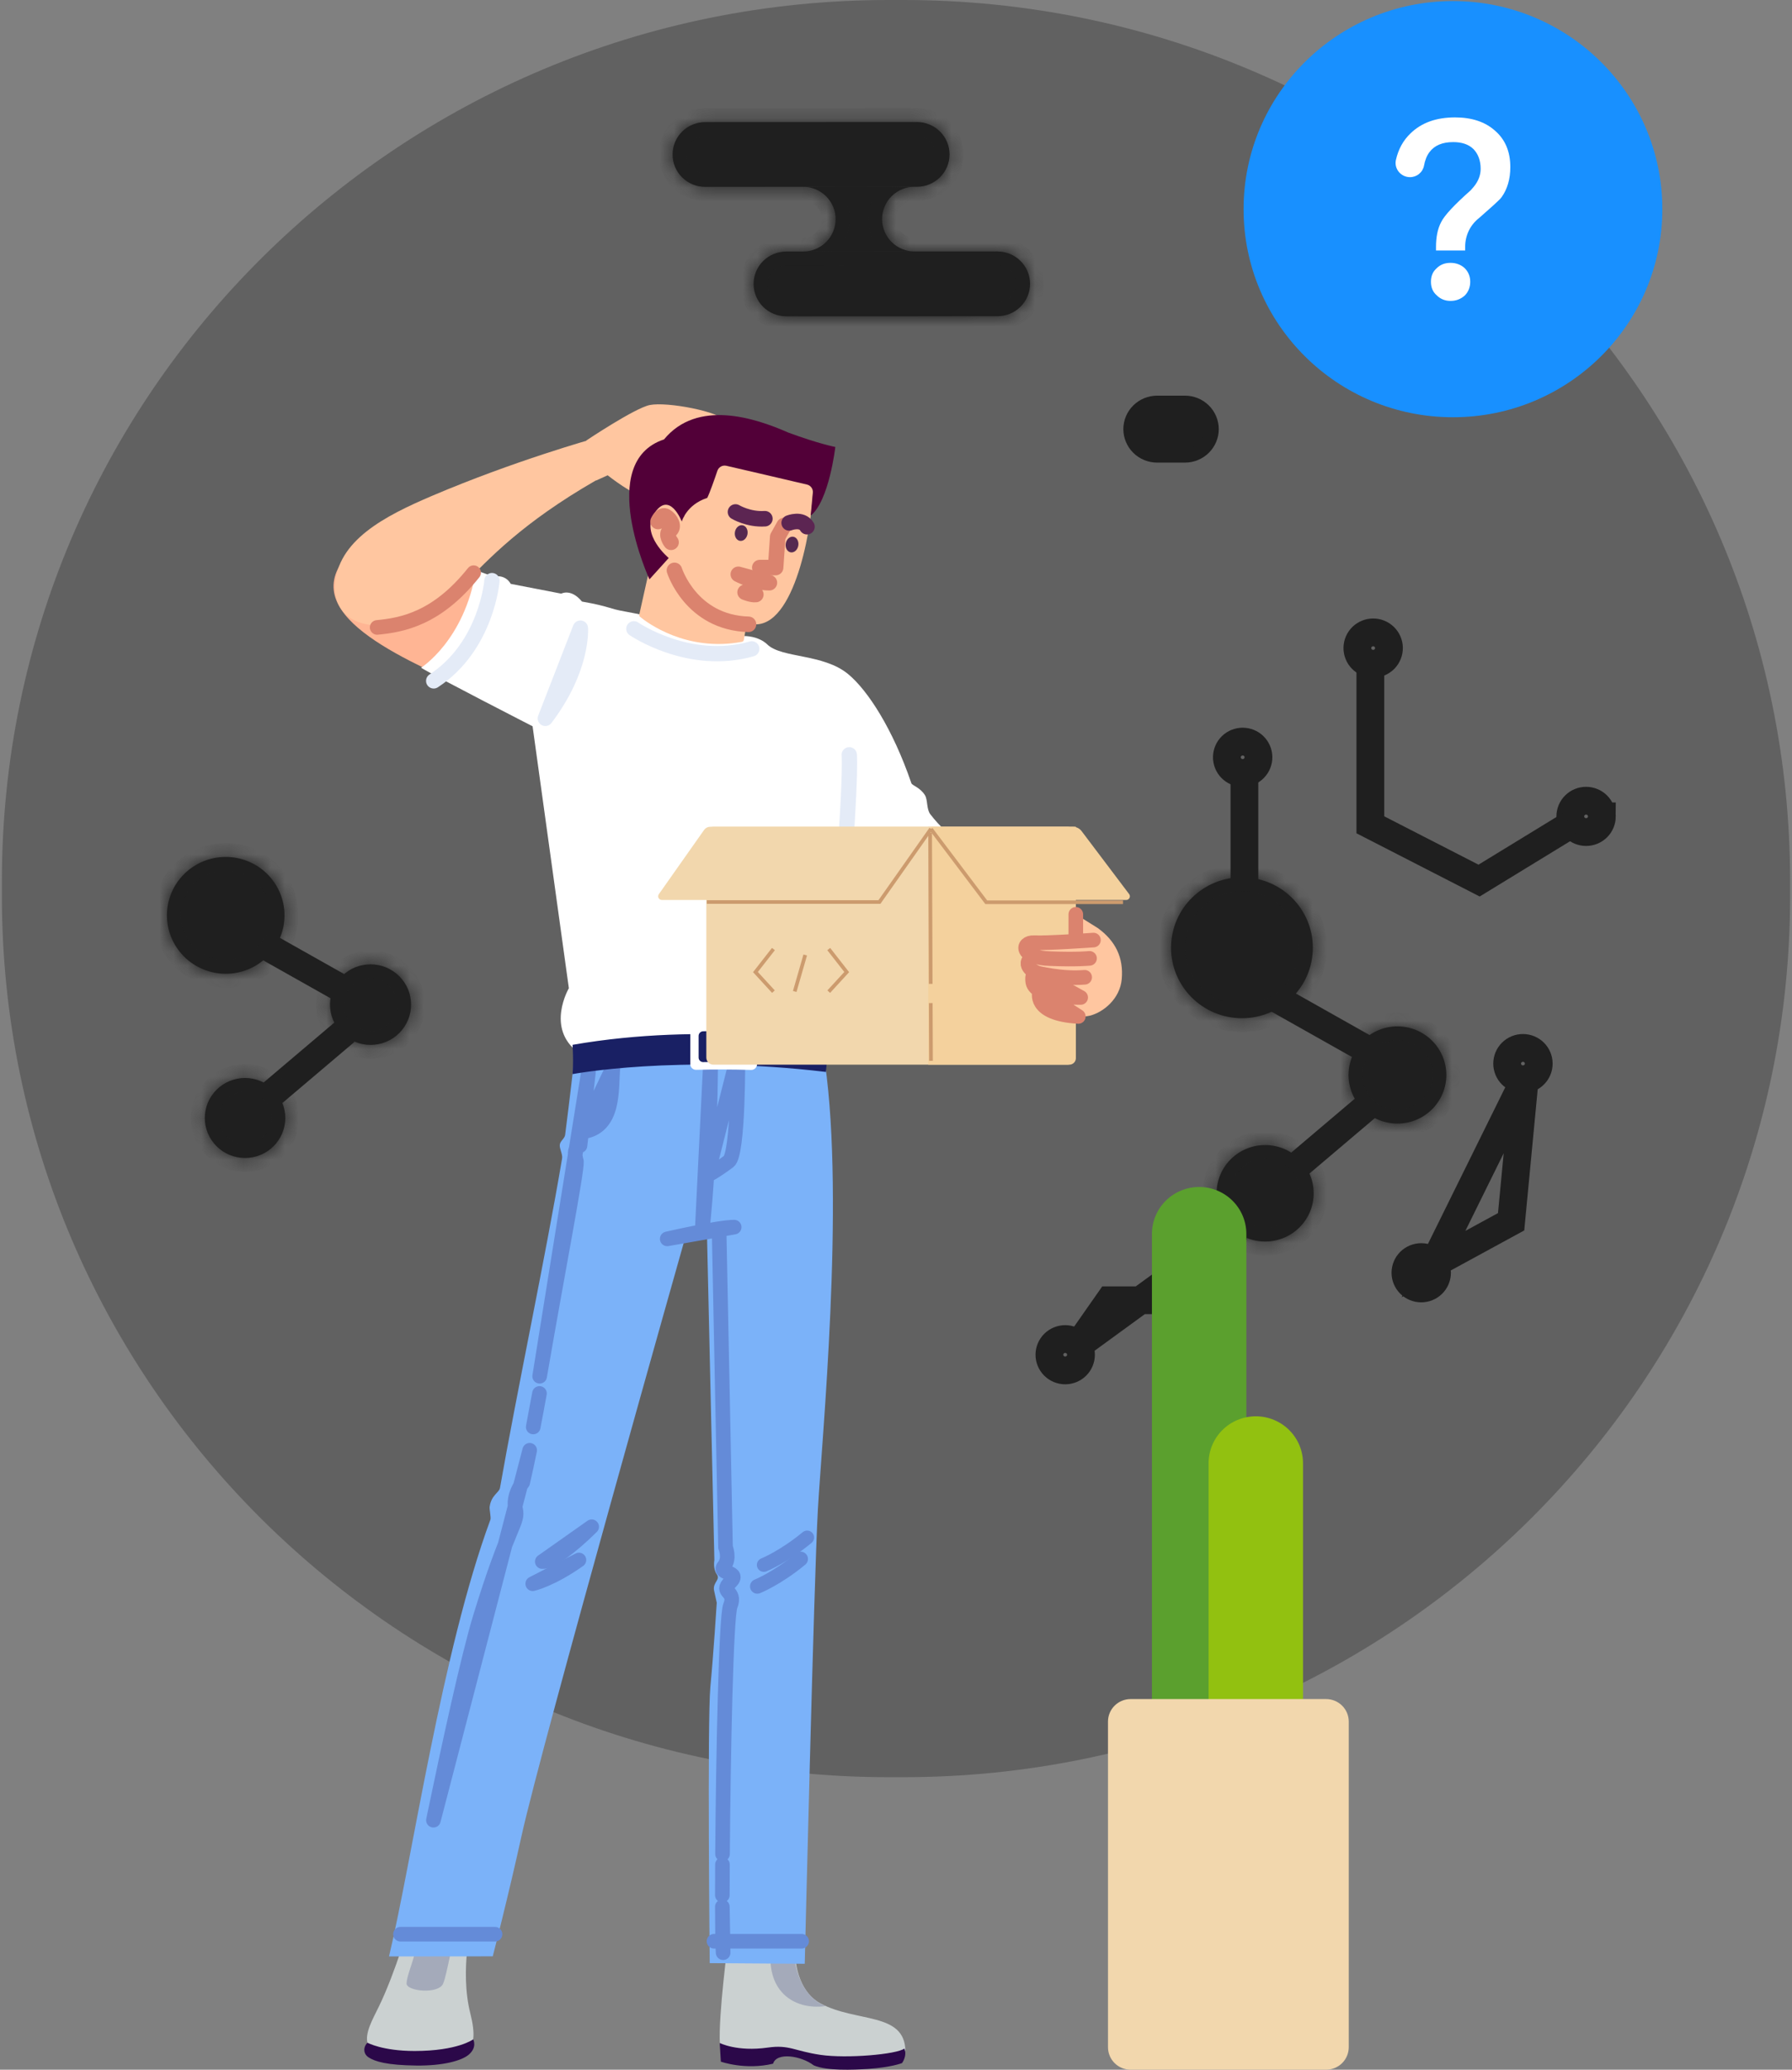 <svg width="129" height="149" viewBox="0 0 129 149" fill="none" xmlns="http://www.w3.org/2000/svg">
<rect x="0" y="0" width="129" height="149" fill="#808080" stroke="none"/>
<path opacity="0.5" fill-rule="evenodd" clip-rule="evenodd" d="M0.136 64.502V63.438C0.136 28.402 28.713 0 63.964 0H65.036C100.287 0 128.864 28.402 128.864 63.438V64.503C128.864 99.538 100.287 127.941 65.036 127.941H63.964C28.713 127.941 0.136 99.538 0.136 64.503" fill="#434343"/>
<mask id="path-2-inside-1_147418_207342" fill="white">
<path fill-rule="evenodd" clip-rule="evenodd" d="M20.462 66.285C20.411 66.838 20.25 67.375 19.988 67.865C19.727 68.356 19.37 68.79 18.939 69.143C18.508 69.496 18.011 69.761 17.476 69.922C16.942 70.083 16.38 70.137 15.824 70.081C15.269 70.026 14.729 69.861 14.238 69.597C13.746 69.334 13.312 68.976 12.961 68.544C12.609 68.113 12.347 67.617 12.189 67.084C12.032 66.551 11.982 65.993 12.042 65.441C12.163 64.338 12.718 63.328 13.585 62.629C14.453 61.931 15.562 61.601 16.673 61.713C17.784 61.824 18.805 62.367 19.515 63.223C20.225 64.08 20.565 65.18 20.462 66.285Z"/>
</mask>
<path fill-rule="evenodd" clip-rule="evenodd" d="M20.462 66.285C20.411 66.838 20.25 67.375 19.988 67.865C19.727 68.356 19.37 68.79 18.939 69.143C18.508 69.496 18.011 69.761 17.476 69.922C16.942 70.083 16.38 70.137 15.824 70.081C15.269 70.026 14.729 69.861 14.238 69.597C13.746 69.334 13.312 68.976 12.961 68.544C12.609 68.113 12.347 67.617 12.189 67.084C12.032 66.551 11.982 65.993 12.042 65.441C12.163 64.338 12.718 63.328 13.585 62.629C14.453 61.931 15.562 61.601 16.673 61.713C17.784 61.824 18.805 62.367 19.515 63.223C20.225 64.08 20.565 65.18 20.462 66.285Z" fill="#1F1F1F"/>
<path d="M12.042 65.441L11.048 65.332L12.042 65.441ZM19.466 66.192C19.427 66.612 19.305 67.021 19.106 67.395L20.871 68.336C21.194 67.728 21.394 67.063 21.458 66.377L19.466 66.192ZM19.106 67.395C18.906 67.769 18.635 68.1 18.305 68.369L19.572 69.917C20.105 69.481 20.547 68.943 20.871 68.336L19.106 67.395ZM18.305 68.369C17.976 68.639 17.596 68.841 17.188 68.964L17.764 70.879C18.425 70.68 19.039 70.353 19.572 69.917L18.305 68.369ZM17.188 68.964C16.779 69.087 16.349 69.129 15.924 69.086L15.725 71.076C16.411 71.145 17.104 71.078 17.764 70.879L17.188 68.964ZM15.924 69.086C15.499 69.044 15.086 68.918 14.711 68.716L13.765 70.478C14.372 70.804 15.038 71.008 15.725 71.076L15.924 69.086ZM14.711 68.716C14.335 68.515 14.004 68.241 13.736 67.912L12.186 69.176C12.621 69.71 13.158 70.152 13.765 70.478L14.711 68.716ZM13.736 67.912C13.468 67.584 13.268 67.206 13.148 66.8L11.23 67.368C11.426 68.028 11.751 68.642 12.186 69.176L13.736 67.912ZM13.148 66.8C13.028 66.395 12.99 65.97 13.036 65.55L11.048 65.332C10.973 66.016 11.035 66.708 11.23 67.368L13.148 66.8ZM13.036 65.55C13.128 64.711 13.55 63.941 14.212 63.408L12.958 61.85C11.885 62.714 11.198 63.965 11.048 65.332L13.036 65.55ZM14.212 63.408C14.875 62.875 15.723 62.623 16.573 62.708L16.773 60.718C15.402 60.58 14.03 60.987 12.958 61.85L14.212 63.408ZM16.573 62.708C17.424 62.793 18.204 63.208 18.745 63.861L20.285 62.585C19.407 61.526 18.144 60.855 16.773 60.718L16.573 62.708ZM18.745 63.861C19.286 64.514 19.545 65.352 19.466 66.192L21.458 66.377C21.585 65.008 21.163 63.645 20.285 62.585L18.745 63.861Z" fill="#1F1F1F" mask="url(#path-2-inside-1_147418_207342)"/>
<path d="M24.869 74.247L18.402 79.729M19.041 68.041L24.4 71.061L19.041 68.041Z" stroke="#1F1F1F" stroke-width="2"/>
<mask id="path-5-inside-2_147418_207342" fill="white">
<path fill-rule="evenodd" clip-rule="evenodd" d="M20.523 80.774C20.447 81.534 20.069 82.232 19.474 82.715C18.879 83.198 18.115 83.427 17.35 83.35C16.586 83.274 15.883 82.898 15.397 82.307C14.911 81.716 14.681 80.956 14.758 80.196C14.796 79.82 14.908 79.455 15.088 79.122C15.268 78.789 15.513 78.494 15.807 78.255C16.102 78.016 16.441 77.836 16.806 77.727C17.17 77.618 17.552 77.582 17.931 77.62C18.31 77.658 18.677 77.769 19.012 77.948C19.347 78.127 19.644 78.37 19.884 78.663C20.125 78.956 20.306 79.293 20.415 79.655C20.525 80.017 20.562 80.397 20.523 80.774ZM29.58 72.59C29.545 72.971 29.434 73.342 29.253 73.68C29.073 74.019 28.827 74.319 28.53 74.562C28.233 74.806 27.89 74.989 27.521 75.1C27.152 75.211 26.765 75.248 26.381 75.21C25.998 75.171 25.626 75.058 25.287 74.876C24.948 74.694 24.648 74.447 24.406 74.149C24.163 73.851 23.982 73.509 23.874 73.141C23.765 72.774 23.731 72.389 23.773 72.008C23.857 71.248 24.239 70.551 24.837 70.07C25.436 69.588 26.201 69.361 26.967 69.438C27.732 69.515 28.436 69.889 28.926 70.479C29.416 71.07 29.651 71.828 29.58 72.59ZM50.763 13.454L66.009 13.447C66.317 13.447 66.622 13.386 66.907 13.269C67.191 13.152 67.45 12.98 67.668 12.764C67.885 12.547 68.058 12.29 68.176 12.007C68.293 11.724 68.354 11.421 68.354 11.115C68.354 10.809 68.293 10.506 68.175 10.223C68.057 9.94 67.884 9.683 67.666 9.467C67.448 9.251 67.19 9.079 66.905 8.962C66.621 8.845 66.316 8.785 66.008 8.785L50.761 8.791C50.453 8.791 50.148 8.852 49.863 8.969C49.579 9.086 49.32 9.258 49.103 9.475C48.885 9.691 48.712 9.948 48.594 10.231C48.477 10.514 48.416 10.817 48.416 11.123C48.416 11.43 48.477 11.733 48.595 12.016C48.713 12.298 48.886 12.555 49.104 12.772C49.322 12.988 49.58 13.16 49.865 13.277C50.15 13.394 50.455 13.454 50.763 13.454ZM56.594 22.772L71.841 22.765C72.457 22.756 73.045 22.506 73.477 22.07C73.909 21.633 74.151 21.045 74.151 20.433C74.151 19.821 73.908 19.233 73.475 18.797C73.043 18.361 72.455 18.112 71.839 18.103L56.592 18.109C56.284 18.11 55.979 18.17 55.695 18.287C55.41 18.404 55.152 18.576 54.934 18.793C54.716 19.009 54.544 19.267 54.426 19.549C54.308 19.832 54.248 20.136 54.248 20.442C54.248 20.748 54.309 21.051 54.427 21.334C54.545 21.616 54.718 21.873 54.935 22.09C55.153 22.306 55.412 22.478 55.697 22.595C55.981 22.712 56.286 22.772 56.594 22.772Z"/>
</mask>
<path fill-rule="evenodd" clip-rule="evenodd" d="M20.523 80.774C20.447 81.534 20.069 82.232 19.474 82.715C18.879 83.198 18.115 83.427 17.35 83.35C16.586 83.274 15.883 82.898 15.397 82.307C14.911 81.716 14.681 80.956 14.758 80.196C14.796 79.82 14.908 79.455 15.088 79.122C15.268 78.789 15.513 78.494 15.807 78.255C16.102 78.016 16.441 77.836 16.806 77.727C17.17 77.618 17.552 77.582 17.931 77.62C18.31 77.658 18.677 77.769 19.012 77.948C19.347 78.127 19.644 78.37 19.884 78.663C20.125 78.956 20.306 79.293 20.415 79.655C20.525 80.017 20.562 80.397 20.523 80.774ZM29.58 72.59C29.545 72.971 29.434 73.342 29.253 73.68C29.073 74.019 28.827 74.319 28.53 74.562C28.233 74.806 27.89 74.989 27.521 75.1C27.152 75.211 26.765 75.248 26.381 75.21C25.998 75.171 25.626 75.058 25.287 74.876C24.948 74.694 24.648 74.447 24.406 74.149C24.163 73.851 23.982 73.509 23.874 73.141C23.765 72.774 23.731 72.389 23.773 72.008C23.857 71.248 24.239 70.551 24.837 70.07C25.436 69.588 26.201 69.361 26.967 69.438C27.732 69.515 28.436 69.889 28.926 70.479C29.416 71.07 29.651 71.828 29.58 72.59ZM50.763 13.454L66.009 13.447C66.317 13.447 66.622 13.386 66.907 13.269C67.191 13.152 67.45 12.98 67.668 12.764C67.885 12.547 68.058 12.29 68.176 12.007C68.293 11.724 68.354 11.421 68.354 11.115C68.354 10.809 68.293 10.506 68.175 10.223C68.057 9.94 67.884 9.683 67.666 9.467C67.448 9.251 67.19 9.079 66.905 8.962C66.621 8.845 66.316 8.785 66.008 8.785L50.761 8.791C50.453 8.791 50.148 8.852 49.863 8.969C49.579 9.086 49.32 9.258 49.103 9.475C48.885 9.691 48.712 9.948 48.594 10.231C48.477 10.514 48.416 10.817 48.416 11.123C48.416 11.43 48.477 11.733 48.595 12.016C48.713 12.298 48.886 12.555 49.104 12.772C49.322 12.988 49.58 13.16 49.865 13.277C50.15 13.394 50.455 13.454 50.763 13.454ZM56.594 22.772L71.841 22.765C72.457 22.756 73.045 22.506 73.477 22.07C73.909 21.633 74.151 21.045 74.151 20.433C74.151 19.821 73.908 19.233 73.475 18.797C73.043 18.361 72.455 18.112 71.839 18.103L56.592 18.109C56.284 18.11 55.979 18.17 55.695 18.287C55.41 18.404 55.152 18.576 54.934 18.793C54.716 19.009 54.544 19.267 54.426 19.549C54.308 19.832 54.248 20.136 54.248 20.442C54.248 20.748 54.309 21.051 54.427 21.334C54.545 21.616 54.718 21.873 54.935 22.09C55.153 22.306 55.412 22.478 55.697 22.595C55.981 22.712 56.286 22.772 56.594 22.772Z" fill="#1F1F1F"/>
<path d="M20.523 80.774L19.529 80.673L20.523 80.774ZM14.758 80.196L13.763 80.096L14.758 80.196ZM23.773 72.008L22.779 71.898L23.773 72.008ZM66.009 13.447L66.009 12.447L66.009 12.447L66.009 13.447ZM66.008 8.785L66.007 7.785L66.007 7.785L66.008 8.785ZM50.761 8.791L50.761 9.791H50.761L50.761 8.791ZM71.841 22.765L71.841 23.765L71.849 23.765L71.856 23.765L71.841 22.765ZM71.839 18.103L71.853 17.103L71.846 17.103L71.838 17.103L71.839 18.103ZM56.592 18.109L56.593 19.109L56.592 18.109ZM19.529 80.673C19.479 81.167 19.233 81.623 18.843 81.939L20.104 83.492C20.905 82.841 21.415 81.9 21.518 80.874L19.529 80.673ZM18.843 81.939C18.454 82.255 17.953 82.406 17.45 82.355L17.251 84.345C18.277 84.448 19.304 84.142 20.104 83.492L18.843 81.939ZM17.45 82.355C16.947 82.305 16.487 82.058 16.169 81.672L14.624 82.942C15.279 83.739 16.224 84.243 17.251 84.345L17.45 82.355ZM16.169 81.672C15.852 81.286 15.703 80.791 15.753 80.297L13.763 80.096C13.659 81.121 13.969 82.145 14.624 82.942L16.169 81.672ZM15.753 80.297C15.777 80.052 15.851 79.815 15.968 79.597L14.209 78.646C13.966 79.095 13.814 79.588 13.763 80.096L15.753 80.297ZM15.968 79.597C16.085 79.38 16.245 79.188 16.438 79.031L15.177 77.479C14.781 77.8 14.451 78.197 14.209 78.646L15.968 79.597ZM16.438 79.031C16.631 78.875 16.853 78.757 17.092 78.686L16.519 76.769C16.03 76.916 15.574 77.157 15.177 77.479L16.438 79.031ZM17.092 78.686C17.331 78.614 17.583 78.59 17.831 78.615L18.031 76.625C17.522 76.574 17.009 76.623 16.519 76.769L17.092 78.686ZM17.831 78.615C18.08 78.64 18.321 78.713 18.541 78.83L19.483 77.066C19.033 76.826 18.539 76.676 18.031 76.625L17.831 78.615ZM18.541 78.83C18.761 78.948 18.955 79.107 19.112 79.298L20.657 78.028C20.333 77.634 19.934 77.307 19.483 77.066L18.541 78.83ZM19.112 79.298C19.269 79.489 19.387 79.709 19.458 79.945L21.372 79.365C21.224 78.877 20.981 78.423 20.657 78.028L19.112 79.298ZM19.458 79.945C19.529 80.181 19.553 80.428 19.529 80.673L21.518 80.874C21.57 80.367 21.52 79.854 21.372 79.365L19.458 79.945ZM28.584 72.498C28.561 72.747 28.489 72.989 28.371 73.21L30.136 74.15C30.379 73.695 30.528 73.196 30.576 72.682L28.584 72.498ZM28.371 73.21C28.253 73.432 28.092 73.629 27.896 73.789L29.163 75.336C29.563 75.009 29.894 74.606 30.136 74.15L28.371 73.21ZM27.896 73.789C27.701 73.949 27.475 74.069 27.232 74.142L27.809 76.057C28.304 75.908 28.764 75.663 29.163 75.336L27.896 73.789ZM27.232 74.142C26.989 74.216 26.734 74.24 26.481 74.215L26.281 76.205C26.795 76.256 27.315 76.206 27.809 76.057L27.232 74.142ZM26.481 74.215C26.228 74.19 25.983 74.115 25.76 73.995L24.814 75.757C25.268 76.001 25.767 76.153 26.281 76.205L26.481 74.215ZM25.76 73.995C25.537 73.875 25.34 73.713 25.181 73.518L23.63 74.781C23.956 75.181 24.358 75.513 24.814 75.757L25.76 73.995ZM25.181 73.518C25.022 73.322 24.904 73.098 24.833 72.858L22.915 73.425C23.061 73.92 23.304 74.38 23.63 74.781L25.181 73.518ZM24.833 72.858C24.762 72.618 24.739 72.366 24.767 72.118L22.779 71.898C22.722 72.411 22.768 72.93 22.915 73.425L24.833 72.858ZM24.767 72.118C24.822 71.621 25.071 71.165 25.464 70.849L24.21 69.29C23.407 69.937 22.892 70.874 22.779 71.898L24.767 72.118ZM25.464 70.849C25.858 70.532 26.362 70.382 26.867 70.433L27.066 68.443C26.04 68.34 25.014 68.644 24.21 69.29L25.464 70.849ZM26.867 70.433C27.372 70.484 27.835 70.73 28.156 71.118L29.696 69.841C29.038 69.047 28.093 68.546 27.066 68.443L26.867 70.433ZM28.156 71.118C28.477 71.504 28.63 72 28.584 72.498L30.576 72.682C30.671 71.656 30.354 70.635 29.696 69.841L28.156 71.118ZM50.763 14.454L66.01 14.447L66.009 12.447L50.762 12.454L50.763 14.454ZM66.01 14.447C66.448 14.447 66.882 14.361 67.288 14.194L66.526 12.345C66.362 12.412 66.186 12.447 66.009 12.447L66.01 14.447ZM67.288 14.194C67.693 14.027 68.062 13.782 68.373 13.473L66.962 12.055C66.838 12.179 66.689 12.277 66.526 12.345L67.288 14.194ZM68.373 13.473C68.683 13.164 68.93 12.796 69.099 12.392L67.252 11.623C67.186 11.784 67.087 11.931 66.962 12.055L68.373 13.473ZM69.099 12.392C69.267 11.987 69.354 11.553 69.354 11.115L67.354 11.115C67.354 11.289 67.32 11.462 67.252 11.623L69.099 12.392ZM69.354 11.115C69.354 10.676 69.267 10.243 69.098 9.838L67.252 10.608C67.319 10.769 67.354 10.941 67.354 11.115L69.354 11.115ZM69.098 9.838C68.929 9.434 68.682 9.066 68.371 8.757L66.962 10.176C67.086 10.3 67.185 10.447 67.252 10.608L69.098 9.838ZM68.371 8.757C68.06 8.448 67.691 8.204 67.286 8.037L66.525 9.887C66.689 9.954 66.837 10.053 66.962 10.176L68.371 8.757ZM67.286 8.037C66.88 7.87 66.446 7.785 66.007 7.785L66.008 9.785C66.186 9.785 66.361 9.819 66.525 9.887L67.286 8.037ZM66.007 7.785L50.761 7.791L50.761 9.791L66.008 9.785L66.007 7.785ZM50.761 7.791C50.322 7.791 49.888 7.877 49.483 8.044L50.244 9.894C50.408 9.826 50.584 9.791 50.761 9.791L50.761 7.791ZM49.483 8.044C49.077 8.212 48.708 8.456 48.397 8.766L49.808 10.184C49.932 10.06 50.081 9.961 50.244 9.894L49.483 8.044ZM48.397 8.766C48.087 9.075 47.84 9.442 47.671 9.847L49.517 10.616C49.585 10.454 49.683 10.308 49.808 10.184L48.397 8.766ZM47.671 9.847C47.503 10.252 47.416 10.685 47.416 11.124L49.416 11.123C49.416 10.949 49.45 10.777 49.517 10.616L47.671 9.847ZM47.416 11.124C47.416 11.562 47.503 11.996 47.672 12.401L49.518 11.631C49.451 11.47 49.416 11.297 49.416 11.123L47.416 11.124ZM47.672 12.401C47.841 12.805 48.088 13.172 48.399 13.481L49.808 12.062C49.684 11.938 49.585 11.792 49.518 11.631L47.672 12.401ZM48.399 13.481C48.71 13.79 49.079 14.035 49.484 14.202L50.245 12.352C50.081 12.285 49.933 12.186 49.808 12.062L48.399 13.481ZM49.484 14.202C49.89 14.369 50.324 14.454 50.763 14.454L50.762 12.454C50.585 12.454 50.409 12.419 50.245 12.352L49.484 14.202ZM56.595 23.772L71.841 23.765L71.841 21.765L56.594 21.772L56.595 23.772ZM71.856 23.765C72.733 23.752 73.57 23.396 74.187 22.773L72.766 21.366C72.519 21.616 72.181 21.76 71.826 21.765L71.856 23.765ZM74.187 22.773C74.805 22.15 75.151 21.309 75.151 20.433L73.151 20.433C73.151 20.781 73.014 21.116 72.766 21.366L74.187 22.773ZM75.151 20.433C75.151 19.555 74.803 18.715 74.185 18.093L72.766 19.501C73.013 19.751 73.151 20.086 73.151 20.433L75.151 20.433ZM74.185 18.093C73.568 17.47 72.73 17.115 71.853 17.103L71.825 19.103C72.18 19.108 72.518 19.252 72.766 19.501L74.185 18.093ZM71.838 17.103L56.592 17.109L56.593 19.109L71.839 19.103L71.838 17.103ZM56.592 17.109C56.153 17.11 55.719 17.196 55.314 17.363L56.076 19.212C56.239 19.144 56.415 19.11 56.593 19.109L56.592 17.109ZM55.314 17.363C54.908 17.53 54.54 17.775 54.229 18.084L55.639 19.502C55.764 19.378 55.912 19.279 56.076 19.212L55.314 17.363ZM54.229 18.084C53.918 18.393 53.671 18.761 53.503 19.165L55.349 19.934C55.416 19.773 55.515 19.626 55.639 19.502L54.229 18.084ZM53.503 19.165C53.334 19.57 53.248 20.004 53.248 20.442L55.248 20.441C55.248 20.267 55.282 20.095 55.349 19.934L53.503 19.165ZM53.248 20.442C53.248 20.88 53.335 21.314 53.504 21.719L55.35 20.948C55.282 20.788 55.248 20.615 55.248 20.441L53.248 20.442ZM53.504 21.719C53.673 22.123 53.92 22.49 54.231 22.799L55.64 21.38C55.515 21.256 55.417 21.11 55.35 20.948L53.504 21.719ZM54.231 22.799C54.542 23.108 54.911 23.353 55.316 23.52L56.077 21.67C55.913 21.602 55.765 21.504 55.64 21.38L54.231 22.799ZM55.316 23.52C55.722 23.686 56.156 23.772 56.595 23.772L56.594 21.772C56.416 21.772 56.241 21.737 56.077 21.67L55.316 23.52Z" fill="#1F1F1F" mask="url(#path-5-inside-2_147418_207342)"/>
<mask id="path-7-inside-3_147418_207342" fill="white">
<path fill-rule="evenodd" clip-rule="evenodd" d="M57.808 13.447V13.446L65.878 13.443C65.567 13.439 65.259 13.496 64.97 13.611C64.681 13.726 64.419 13.897 64.197 14.114C63.976 14.331 63.8 14.59 63.68 14.875C63.56 15.16 63.498 15.466 63.499 15.775C63.499 16.084 63.561 16.39 63.681 16.675C63.801 16.96 63.977 17.219 64.198 17.436C64.42 17.652 64.683 17.823 64.972 17.938C65.26 18.053 65.569 18.11 65.88 18.105L57.81 18.109V18.108C58.432 18.108 59.028 17.862 59.468 17.425C59.907 16.988 60.154 16.395 60.154 15.777C60.154 15.159 59.906 14.566 59.466 14.129C59.026 13.692 58.43 13.447 57.808 13.447ZM94.48 68.739C94.197 71.526 91.695 73.558 88.891 73.276C86.087 72.995 84.043 70.508 84.326 67.721C84.608 64.934 87.111 62.902 89.915 63.183C92.719 63.464 94.763 65.951 94.481 68.739"/>
</mask>
<path fill-rule="evenodd" clip-rule="evenodd" d="M57.808 13.447V13.446L65.878 13.443C65.567 13.439 65.259 13.496 64.97 13.611C64.681 13.726 64.419 13.897 64.197 14.114C63.976 14.331 63.8 14.59 63.68 14.875C63.56 15.16 63.498 15.466 63.499 15.775C63.499 16.084 63.561 16.39 63.681 16.675C63.801 16.96 63.977 17.219 64.198 17.436C64.42 17.652 64.683 17.823 64.972 17.938C65.26 18.053 65.569 18.11 65.88 18.105L57.81 18.109V18.108C58.432 18.108 59.028 17.862 59.468 17.425C59.907 16.988 60.154 16.395 60.154 15.777C60.154 15.159 59.906 14.566 59.466 14.129C59.026 13.692 58.43 13.447 57.808 13.447ZM94.48 68.739C94.197 71.526 91.695 73.558 88.891 73.276C86.087 72.995 84.043 70.508 84.326 67.721C84.608 64.934 87.111 62.902 89.915 63.183C92.719 63.464 94.763 65.951 94.481 68.739" fill="#1F1F1F"/>
<path d="M57.808 13.446L57.808 12.446L56.808 12.447V13.446H57.808ZM65.878 13.443L65.879 14.443L65.893 12.443L65.878 13.443ZM65.88 18.105L65.895 19.105L65.879 17.105L65.88 18.105ZM57.81 18.109H56.81V19.11L57.811 19.109L57.81 18.109ZM57.81 18.108L57.81 17.108L56.81 17.108V18.108H57.81ZM88.891 73.276L88.991 72.281L88.991 72.281L88.891 73.276ZM84.326 67.721L85.32 67.822L85.32 67.822L84.326 67.721ZM58.808 13.447V13.446H56.808V13.447H58.808ZM57.809 14.446L65.879 14.443L65.878 12.443L57.808 12.446L57.809 14.446ZM65.893 12.443C65.45 12.437 65.01 12.518 64.599 12.682L65.341 14.54C65.507 14.473 65.685 14.44 65.864 14.443L65.893 12.443ZM64.599 12.682C64.188 12.846 63.814 13.09 63.498 13.4L64.897 14.828C65.024 14.704 65.175 14.606 65.341 14.54L64.599 12.682ZM63.498 13.4C63.181 13.71 62.93 14.079 62.758 14.487L64.602 15.263C64.67 15.1 64.771 14.953 64.897 14.828L63.498 13.4ZM62.758 14.487C62.587 14.895 62.498 15.333 62.499 15.775L64.499 15.775C64.499 15.599 64.534 15.425 64.602 15.263L62.758 14.487ZM62.499 15.775C62.499 16.218 62.587 16.656 62.759 17.064L64.602 16.287C64.534 16.124 64.499 15.95 64.499 15.775L62.499 15.775ZM62.759 17.064C62.931 17.471 63.183 17.841 63.499 18.15L64.898 16.721C64.771 16.597 64.671 16.449 64.602 16.287L62.759 17.064ZM63.499 18.15C63.815 18.46 64.19 18.703 64.601 18.867L65.342 17.009C65.176 16.943 65.025 16.845 64.898 16.721L63.499 18.15ZM64.601 18.867C65.013 19.031 65.452 19.112 65.895 19.105L65.865 17.106C65.686 17.108 65.508 17.076 65.342 17.009L64.601 18.867ZM65.879 17.105L57.81 17.109L57.811 19.109L65.88 19.105L65.879 17.105ZM58.81 18.109V18.108H56.81V18.109H58.81ZM57.811 19.108C58.696 19.108 59.546 18.758 60.173 18.134L58.763 16.716C58.511 16.966 58.168 17.108 57.81 17.108L57.811 19.108ZM60.173 18.134C60.801 17.509 61.154 16.661 61.154 15.776L59.154 15.777C59.154 16.128 59.014 16.466 58.763 16.716L60.173 18.134ZM61.154 15.776C61.154 14.891 60.799 14.043 60.171 13.419L58.762 14.839C59.013 15.088 59.154 15.426 59.154 15.777L61.154 15.776ZM60.171 13.419C59.543 12.796 58.693 12.447 57.808 12.447L57.809 14.447C58.167 14.447 58.51 14.588 58.762 14.839L60.171 13.419ZM93.485 68.638C93.259 70.87 91.251 72.508 88.991 72.281L88.792 74.272C92.139 74.607 95.136 72.181 95.475 68.84L93.485 68.638ZM88.991 72.281C86.731 72.055 85.094 70.053 85.32 67.822L83.331 67.62C82.992 70.963 85.443 73.936 88.792 74.272L88.991 72.281ZM85.32 67.822C85.546 65.59 87.554 63.952 89.815 64.178L90.015 62.188C86.667 61.853 83.669 64.278 83.331 67.621L85.32 67.822ZM89.815 64.178C92.075 64.405 93.712 66.406 93.486 68.638L95.476 68.84C95.815 65.497 93.363 62.524 90.015 62.188L89.815 64.178Z" fill="#1F1F1F" mask="url(#path-7-inside-3_147418_207342)"/>
<path d="M98.817 79.313L91.018 85.924M91.789 71.829L98.252 75.471L91.789 71.829Z" stroke="#1F1F1F" stroke-width="2"/>
<mask id="path-10-inside-4_147418_207342" fill="white">
<path fill-rule="evenodd" clip-rule="evenodd" d="M94.554 86.214C94.513 86.671 94.382 87.117 94.166 87.523C93.951 87.93 93.657 88.29 93.3 88.583C92.944 88.876 92.532 89.096 92.09 89.229C91.648 89.363 91.183 89.408 90.723 89.362C90.263 89.316 89.816 89.18 89.41 88.961C89.003 88.742 88.644 88.445 88.354 88.087C88.063 87.73 87.847 87.318 87.718 86.877C87.589 86.436 87.549 85.973 87.601 85.516C87.704 84.608 88.163 83.777 88.879 83.203C89.595 82.629 90.509 82.359 91.424 82.451C92.339 82.542 93.181 82.989 93.767 83.693C94.353 84.398 94.636 85.303 94.554 86.214ZM104.101 77.711C104.058 78.171 103.924 78.618 103.707 79.026C103.489 79.434 103.193 79.796 102.834 80.089C102.475 80.383 102.062 80.603 101.617 80.737C101.172 80.871 100.705 80.916 100.243 80.87C99.78 80.823 99.332 80.687 98.923 80.467C98.514 80.248 98.153 79.95 97.86 79.591C97.568 79.232 97.35 78.819 97.219 78.376C97.088 77.933 97.046 77.468 97.097 77.009C97.197 76.091 97.659 75.251 98.38 74.67C99.102 74.089 100.025 73.815 100.949 73.908C101.873 74 102.723 74.452 103.313 75.165C103.903 75.877 104.187 76.792 104.101 77.711Z"/>
</mask>
<path fill-rule="evenodd" clip-rule="evenodd" d="M94.554 86.214C94.513 86.671 94.382 87.117 94.166 87.523C93.951 87.93 93.657 88.29 93.3 88.583C92.944 88.876 92.532 89.096 92.09 89.229C91.648 89.363 91.183 89.408 90.723 89.362C90.263 89.316 89.816 89.18 89.41 88.961C89.003 88.742 88.644 88.445 88.354 88.087C88.063 87.73 87.847 87.318 87.718 86.877C87.589 86.436 87.549 85.973 87.601 85.516C87.704 84.608 88.163 83.777 88.879 83.203C89.595 82.629 90.509 82.359 91.424 82.451C92.339 82.542 93.181 82.989 93.767 83.693C94.353 84.398 94.636 85.303 94.554 86.214ZM104.101 77.711C104.058 78.171 103.924 78.618 103.707 79.026C103.489 79.434 103.193 79.796 102.834 80.089C102.475 80.383 102.062 80.603 101.617 80.737C101.172 80.871 100.705 80.916 100.243 80.87C99.78 80.823 99.332 80.687 98.923 80.467C98.514 80.248 98.153 79.95 97.86 79.591C97.568 79.232 97.35 78.819 97.219 78.376C97.088 77.933 97.046 77.468 97.097 77.009C97.197 76.091 97.659 75.251 98.38 74.67C99.102 74.089 100.025 73.815 100.949 73.908C101.873 74 102.723 74.452 103.313 75.165C103.903 75.877 104.187 76.792 104.101 77.711Z" fill="#1F1F1F"/>
<path d="M87.601 85.516L86.607 85.404L87.601 85.516ZM97.097 77.009L98.091 77.118L97.097 77.009ZM93.558 86.125C93.529 86.45 93.436 86.766 93.282 87.056L95.05 87.991C95.328 87.467 95.498 86.893 95.55 86.303L93.558 86.125ZM93.282 87.056C93.129 87.345 92.92 87.602 92.665 87.811L93.935 89.356C94.394 88.979 94.773 88.515 95.05 87.991L93.282 87.056ZM92.665 87.811C92.411 88.019 92.117 88.177 91.801 88.272L92.379 90.187C92.948 90.015 93.477 89.733 93.935 89.356L92.665 87.811ZM91.801 88.272C91.484 88.368 91.152 88.4 90.823 88.367L90.623 90.357C91.214 90.416 91.811 90.358 92.379 90.187L91.801 88.272ZM90.823 88.367C90.493 88.334 90.174 88.236 89.883 88.08L88.936 89.841C89.459 90.123 90.032 90.298 90.623 90.357L90.823 88.367ZM89.883 88.08C89.593 87.924 89.337 87.712 89.13 87.457L87.577 88.718C87.951 89.178 88.413 89.56 88.936 89.841L89.883 88.08ZM89.13 87.457C88.923 87.202 88.77 86.909 88.678 86.596L86.758 87.158C86.925 87.727 87.204 88.257 87.577 88.718L89.13 87.457ZM88.678 86.596C88.586 86.282 88.558 85.954 88.594 85.629L86.607 85.404C86.54 85.993 86.592 86.589 86.758 87.158L88.678 86.596ZM88.594 85.629C88.668 84.984 88.994 84.393 89.505 83.983L88.254 82.423C87.333 83.161 86.74 84.232 86.607 85.404L88.594 85.629ZM89.505 83.983C90.016 83.574 90.669 83.38 91.325 83.445L91.524 81.456C90.349 81.338 89.174 81.685 88.254 82.423L89.505 83.983ZM91.325 83.445C91.98 83.511 92.581 83.831 92.998 84.333L94.536 83.054C93.781 82.147 92.699 81.573 91.524 81.456L91.325 83.445ZM92.998 84.333C93.415 84.835 93.616 85.478 93.558 86.125L95.55 86.303C95.656 85.128 95.29 83.961 94.536 83.054L92.998 84.333ZM103.106 77.618C103.075 77.946 102.98 78.265 102.824 78.556L104.589 79.496C104.869 78.971 105.042 78.396 105.097 77.804L103.106 77.618ZM102.824 78.556C102.669 78.847 102.457 79.106 102.201 79.316L103.467 80.863C103.928 80.486 104.31 80.022 104.589 79.496L102.824 78.556ZM102.201 79.316C101.944 79.526 101.647 79.684 101.328 79.78L101.905 81.695C102.476 81.523 103.007 81.24 103.467 80.863L102.201 79.316ZM101.328 79.78C101.009 79.876 100.674 79.908 100.342 79.875L100.143 81.865C100.736 81.924 101.335 81.867 101.905 81.695L101.328 79.78ZM100.342 79.875C100.011 79.842 99.689 79.743 99.396 79.586L98.45 81.348C98.975 81.63 99.55 81.805 100.143 81.865L100.342 79.875ZM99.396 79.586C99.103 79.429 98.844 79.216 98.636 78.959L97.085 80.222C97.461 80.684 97.925 81.066 98.45 81.348L99.396 79.586ZM98.636 78.959C98.427 78.703 98.271 78.408 98.178 78.092L96.26 78.659C96.428 79.23 96.709 79.761 97.085 80.222L98.636 78.959ZM98.178 78.092C98.084 77.776 98.055 77.445 98.091 77.118L96.103 76.9C96.038 77.491 96.091 78.089 96.26 78.659L98.178 78.092ZM98.091 77.118C98.162 76.465 98.491 75.865 99.007 75.449L97.754 73.891C96.827 74.637 96.232 75.718 96.103 76.9L98.091 77.118ZM99.007 75.449C99.524 75.033 100.186 74.836 100.85 74.903L101.049 72.913C99.865 72.794 98.68 73.145 97.754 73.891L99.007 75.449ZM100.85 74.903C101.513 74.969 102.121 75.293 102.543 75.803L104.083 74.526C103.324 73.611 102.233 73.032 101.049 72.913L100.85 74.903ZM102.543 75.803C102.965 76.311 103.166 76.964 103.106 77.618L105.097 77.804C105.207 76.62 104.842 75.442 104.083 74.526L102.543 75.803Z" fill="#1F1F1F" mask="url(#path-10-inside-4_147418_207342)"/>
<path fill-rule="evenodd" clip-rule="evenodd" d="M77.816 97.528C77.816 97.828 77.697 98.115 77.484 98.327C77.27 98.539 76.982 98.657 76.68 98.657C76.379 98.657 76.09 98.539 75.877 98.327C75.664 98.115 75.544 97.828 75.544 97.528C75.544 97.229 75.664 96.942 75.877 96.73C76.09 96.518 76.379 96.399 76.68 96.399C76.982 96.399 77.27 96.518 77.484 96.73C77.697 96.942 77.816 97.229 77.816 97.528V97.528ZM115.314 58.772C115.314 59.072 115.194 59.359 114.981 59.571C114.768 59.782 114.479 59.901 114.177 59.901C113.876 59.901 113.587 59.782 113.374 59.571C113.161 59.359 113.041 59.072 113.041 58.772C113.041 58.473 113.161 58.185 113.374 57.974C113.587 57.762 113.876 57.643 114.177 57.643C114.478 57.643 114.767 57.762 114.98 57.974C115.193 58.185 115.313 58.473 115.313 58.772H115.314ZM110.768 76.57C110.768 76.718 110.739 76.865 110.682 77.002C110.625 77.139 110.541 77.264 110.435 77.368C110.33 77.473 110.204 77.557 110.066 77.613C109.929 77.67 109.781 77.699 109.631 77.699C109.482 77.699 109.334 77.67 109.197 77.613C109.059 77.556 108.933 77.473 108.828 77.368C108.722 77.263 108.639 77.139 108.582 77.002C108.524 76.865 108.495 76.718 108.495 76.569C108.495 76.27 108.615 75.982 108.828 75.77C109.041 75.559 109.33 75.44 109.632 75.44C109.933 75.44 110.222 75.559 110.435 75.77C110.649 75.982 110.768 76.27 110.768 76.569V76.57ZM90.591 54.493C90.595 54.644 90.568 54.793 90.512 54.933C90.456 55.073 90.373 55.2 90.267 55.307C90.161 55.415 90.035 55.5 89.895 55.559C89.756 55.617 89.606 55.647 89.455 55.647C89.304 55.647 89.154 55.617 89.014 55.559C88.875 55.5 88.749 55.415 88.643 55.307C88.537 55.2 88.454 55.073 88.398 54.933C88.343 54.793 88.316 54.644 88.319 54.493C88.325 54.198 88.448 53.917 88.66 53.71C88.872 53.503 89.158 53.388 89.455 53.388C89.752 53.388 90.038 53.503 90.25 53.71C90.463 53.917 90.585 54.198 90.591 54.493ZM99.986 46.632C99.989 46.782 99.962 46.931 99.906 47.071C99.851 47.211 99.767 47.338 99.662 47.446C99.556 47.553 99.429 47.639 99.29 47.697C99.15 47.755 99.001 47.785 98.849 47.785C98.698 47.785 98.548 47.755 98.409 47.697C98.269 47.639 98.143 47.553 98.037 47.446C97.931 47.338 97.848 47.211 97.793 47.071C97.737 46.931 97.71 46.782 97.713 46.632C97.719 46.336 97.842 46.055 98.054 45.848C98.267 45.642 98.552 45.526 98.849 45.526C99.147 45.526 99.432 45.642 99.644 45.848C99.857 46.055 99.98 46.336 99.986 46.632V46.632ZM103.446 91.627C103.446 91.927 103.326 92.214 103.113 92.426C102.9 92.638 102.61 92.757 102.309 92.757C102.008 92.757 101.719 92.638 101.505 92.426C101.292 92.214 101.172 91.927 101.172 91.627C101.172 91.328 101.292 91.04 101.505 90.828C101.719 90.617 102.008 90.498 102.309 90.498C102.61 90.498 102.9 90.617 103.113 90.828C103.326 91.04 103.446 91.328 103.446 91.627V91.627Z" stroke="#1F1F1F" stroke-width="2"/>
<path d="M113.04 59.379L106.475 63.394L98.648 59.379V47.763M109.758 77.699L108.78 87.956L103.193 91L109.758 77.699ZM88.927 88.62L85.677 93.607H79.869L77.564 96.902L88.927 88.62ZM89.581 63.403V55.372V63.403Z" stroke="#1F1F1F" stroke-width="2"/>
<path d="M85.309 32.803H83.291C82.78 32.802 82.29 32.599 81.93 32.241C81.57 31.883 81.367 31.398 81.365 30.893C81.367 30.389 81.569 29.904 81.93 29.546C82.29 29.188 82.779 28.985 83.291 28.983H85.309C85.821 28.985 86.31 29.188 86.671 29.546C87.031 29.904 87.233 30.389 87.235 30.894C87.233 31.399 87.031 31.883 86.67 32.241C86.31 32.599 85.821 32.802 85.309 32.803Z" fill="#1F1F1F" stroke="#1F1F1F"/>
<path fill-rule="evenodd" clip-rule="evenodd" d="M89.521 15.057C89.521 6.784 96.269 0.077 104.594 0.077C112.917 0.077 119.666 6.784 119.666 15.057C119.666 23.33 112.917 30.038 104.594 30.038C96.269 30.038 89.521 23.33 89.521 15.057Z" fill="#1890FF"/>
<path fill-rule="evenodd" clip-rule="evenodd" d="M105.437 19.304C105.692 19.558 105.838 19.885 105.838 20.284C105.838 20.684 105.692 21.029 105.437 21.282C105.144 21.536 104.816 21.663 104.414 21.663C104.013 21.663 103.684 21.518 103.428 21.264C103.135 21.01 103.009 20.684 103.009 20.284C103.009 19.885 103.135 19.558 103.428 19.304C103.684 19.05 104.013 18.923 104.415 18.923C104.816 18.923 105.162 19.05 105.437 19.304ZM107.628 9.414C108.358 10.049 108.723 10.92 108.723 12.027C108.723 12.897 108.505 13.618 108.1 14.187C108.066 14.236 108.03 14.278 107.989 14.321C107.776 14.539 107.268 15.005 106.477 15.693C106.17 15.931 105.92 16.235 105.747 16.582C105.562 16.955 105.469 17.365 105.473 17.78V18.034H103.373V17.78C103.373 17.09 103.483 16.491 103.738 16.001C103.975 15.511 104.688 14.749 105.874 13.696L106.094 13.442C106.423 13.043 106.587 12.607 106.587 12.154C106.587 11.555 106.404 11.083 106.076 10.739C105.729 10.393 105.236 10.23 104.615 10.23C103.829 10.23 103.264 10.466 102.898 10.957C102.709 11.211 102.581 11.534 102.51 11.924C102.466 12.158 102.341 12.368 102.156 12.52C101.972 12.671 101.741 12.754 101.502 12.753H101.5C100.847 12.753 100.346 12.152 100.487 11.518C100.66 10.746 101.009 10.105 101.547 9.595C102.333 8.833 103.392 8.452 104.743 8.452C105.929 8.452 106.897 8.76 107.628 9.414Z" fill="white"/>
<path fill-rule="evenodd" clip-rule="evenodd" d="M26.743 38.484C26.743 38.484 37.895 41.208 40.705 46.587C43.556 52.044 37.457 51.292 32.663 49.094C27.11 46.549 20.034 43.087 26.743 38.484Z" fill="#FFB594"/>
<path fill-rule="evenodd" clip-rule="evenodd" d="M46.399 34.1L46.169 35.57C45.784 35.819 43.742 34.217 43.742 34.217L42.901 34.597L42.212 31.709C42.212 31.709 45.697 29.377 46.772 29.159C48.025 28.904 51.825 29.636 52.242 30.316C52.242 30.316 52.917 30.563 51.104 30.667C49.29 30.77 48.525 30.894 47.632 32.258C46.739 33.623 46.399 34.1 46.399 34.1Z" fill="#FFC6A0"/>
<path fill-rule="evenodd" clip-rule="evenodd" d="M65.609 56.39C64.266 52.465 62.464 49.692 61.05 48.525C59.26 47.048 56.274 47.394 55.238 46.397C54.589 45.771 53.595 45.789 53.595 45.789C53.595 45.789 45.935 44.184 44.991 44.021C43.779 43.812 43.905 43.658 41.895 43.307C41.093 42.338 40.404 42.737 40.404 42.737L36.769 42.034C36.333 41.286 35.53 41.514 35.53 41.514L34.268 41.058C33.427 46.127 30.311 48.069 30.311 48.069C31.228 48.639 38.339 52.286 38.339 52.286L40.95 71.144C40.95 71.144 39.252 74.038 41.639 75.773C41.639 75.773 51.805 73.871 59.493 75.606C59.493 75.606 61.051 74.312 59.99 71.131C60.258 69.602 60.703 66.932 60.878 65.225C61.075 65.618 61.91 66.2 62.483 66.992C62.483 66.992 67.293 63.249 68.134 59.872C67.709 59.504 67.317 59.066 66.975 58.625C66.685 58.251 66.792 57.58 66.584 57.245C66.242 56.694 65.662 56.544 65.609 56.39Z" fill="white"/>
<path fill-rule="evenodd" clip-rule="evenodd" d="M51.822 147.162C51.822 147.162 54.018 148.199 55.582 147.681C57.024 147.203 57.898 148.021 59.202 148.28C60.506 148.539 62.716 148.839 65.177 147.639C65.124 144.839 61.654 145.617 59.062 144.228C57.751 143.527 57.127 141.829 57.222 139.757H52.415C52.415 139.757 51.703 145.103 51.822 147.162Z" fill="#CBD1D1"/>
<path fill-rule="evenodd" clip-rule="evenodd" d="M51.81 147.075C51.81 147.075 53.052 147.721 55.266 147.407C56.83 147.185 57.164 147.651 59.061 147.931C60.959 148.21 64.544 147.896 65.106 147.477C65.317 148.036 64.931 148.525 64.931 148.525C64.931 148.525 64.158 148.831 62.471 148.944C61.433 149.013 59.505 149.092 58.581 148.688C57.668 147.989 55.899 147.721 55.653 148.566C53.649 149.048 51.892 148.42 51.892 148.42L51.81 147.075Z" fill="#2B0849"/>
<path fill-rule="evenodd" clip-rule="evenodd" d="M55.529 140.072H57.111C57.111 140.072 57.059 143.478 59.431 144.421C57.058 144.735 55.055 143.251 55.529 140.072Z" fill="#A4AABA"/>
<path fill-rule="evenodd" clip-rule="evenodd" d="M29.556 138.221C29.556 138.221 28.479 141.989 27.263 144.474C26.344 146.352 25.103 148.281 30.058 148.281C33.457 148.281 34.635 148.037 33.853 144.928C33.071 141.818 33.989 138.221 33.989 138.221H29.556Z" fill="#CBD1D1"/>
<path fill-rule="evenodd" clip-rule="evenodd" d="M26.455 147.058C26.455 147.058 27.527 147.652 29.846 147.652C32.956 147.652 34.064 146.814 34.064 146.814C34.064 146.814 34.372 147.38 33.747 147.914C33.24 148.349 31.908 148.723 29.969 148.7C27.85 148.675 26.987 148.412 26.525 148.106C26.103 147.827 26.174 147.303 26.455 147.058Z" fill="#2B0849"/>
<path fill-rule="evenodd" clip-rule="evenodd" d="M30.005 139.187C30.005 139.187 30.022 139.959 29.844 140.676C29.666 141.398 29.293 142.254 29.266 142.78C29.237 143.365 31.586 143.583 31.902 142.797C32.219 142.011 32.564 139.531 32.88 139.112C33.197 138.693 30.373 138.035 30.005 139.188" fill="#A4AABA"/>
<path fill-rule="evenodd" clip-rule="evenodd" d="M51.091 141.327L57.931 141.374C57.931 141.374 58.594 113.669 58.878 108.647C59.161 103.625 60.809 86.611 59.391 76.567L52.975 76.24L41.293 76.637C41.293 76.637 41.071 78.652 40.682 81.706C40.65 81.958 40.333 82.134 40.299 82.4C40.261 82.697 40.515 83.088 40.463 83.399C39.254 90.554 37.202 100.221 35.992 107.118C35.933 107.457 35.361 107.631 35.246 108.486C35.226 108.639 35.354 109.26 35.304 109.398C31.79 118.923 29.706 133.709 28.004 140.845L35.472 140.838C35.472 140.838 36.596 136.483 37.533 132.215C38.97 125.666 49.349 89.016 49.349 89.016L50.891 88.751L51.425 112.304C51.425 112.304 51.31 112.931 51.597 113.331C51.883 113.73 51.311 113.902 51.397 114.471L51.597 115.383C51.597 115.383 51.367 119.03 51.138 121.425C50.909 123.818 51.091 141.327 51.091 141.327Z" fill="#7BB2F9"/>
<path d="M54.517 114.206C54.517 114.206 55.935 113.642 57.637 112.232M39.037 112.419C39.627 112.467 41.102 111.393 42.593 109.911L39.037 112.419Z" stroke="#648BD8" stroke-width="1.051" stroke-linecap="round" stroke-linejoin="round"/>
<path d="M54.984 112.659C54.984 112.659 56.402 112.095 58.104 110.686" stroke="#648BD8" stroke-linecap="round" stroke-linejoin="round"/>
<path d="M28.829 139.245H35.635M38.349 114.015C38.349 114.015 39.69 113.714 41.675 112.305L38.349 114.015ZM44.122 76.851C43.984 78.43 44.275 81.183 41.905 81.487L44.122 76.851ZM53.118 75.96C53.118 75.96 53.174 83.08 52.457 83.615C51.322 84.461 50.928 84.603 50.928 84.603L53.118 75.96ZM51.157 76.243C51.157 76.243 51.175 82.789 50.546 88.631L51.157 76.243ZM48.03 89.188C48.03 89.188 51.717 88.342 52.852 88.342L48.03 89.188ZM38.13 104.407C37.971 105.181 37.804 105.954 37.629 106.724C37.629 106.724 36.884 107.655 37.113 108.643C37.343 109.631 36.629 109.682 34.565 116.446C33.697 119.287 32.269 125.893 31.319 130.47L31.201 131.039L38.13 104.407ZM38.835 100.315C38.691 101.121 38.54 101.926 38.384 102.73L38.835 100.315ZM42.364 77.156L41.752 82.475C41.752 82.475 41.191 82.551 41.496 83.615C41.554 84.299 40.129 91.631 38.848 99.078L42.364 77.156Z" stroke="#648BD8" stroke-width="1.051" stroke-linecap="round" stroke-linejoin="round"/>
<path fill-rule="evenodd" clip-rule="evenodd" d="M59.569 75.117C59.569 75.117 50.853 73.539 41.217 75.218C41.298 76.496 41.215 77.327 41.215 77.327C41.215 77.327 48.725 75.895 59.453 77.169C59.582 75.972 59.569 75.117 59.569 75.117Z" fill="#192064"/>
<path fill-rule="evenodd" clip-rule="evenodd" d="M54.497 76.613L54.499 74.118C54.499 74.011 54.458 73.908 54.384 73.831C54.31 73.753 54.208 73.708 54.101 73.704C52.853 73.657 51.511 73.649 50.094 73.697C49.986 73.7 49.884 73.746 49.809 73.823C49.733 73.9 49.691 74.003 49.691 74.111L49.69 76.604C49.689 76.659 49.7 76.713 49.721 76.764C49.743 76.815 49.774 76.861 49.814 76.9C49.854 76.938 49.901 76.968 49.952 76.989C50.004 77.009 50.059 77.018 50.114 77.017C51.334 76.986 52.657 76.984 54.067 77.025C54.122 77.027 54.178 77.018 54.23 76.998C54.282 76.978 54.329 76.948 54.369 76.91C54.409 76.872 54.441 76.826 54.463 76.775C54.485 76.724 54.497 76.669 54.497 76.614" fill="white"/>
<path fill-rule="evenodd" clip-rule="evenodd" d="M53.927 76.14L53.928 74.577C53.929 74.492 53.896 74.41 53.837 74.349C53.778 74.287 53.697 74.251 53.612 74.248C52.612 74.216 51.612 74.214 50.612 74.243C50.526 74.246 50.445 74.282 50.385 74.343C50.324 74.404 50.291 74.487 50.29 74.572V76.133C50.29 76.177 50.298 76.22 50.315 76.26C50.332 76.3 50.357 76.337 50.388 76.367C50.419 76.398 50.456 76.421 50.497 76.438C50.537 76.454 50.581 76.461 50.625 76.46C51.612 76.439 52.6 76.441 53.587 76.466C53.772 76.471 53.927 76.324 53.927 76.14Z" fill="#192064"/>
<path d="M51.769 88.707L52.228 111.393C52.228 111.393 52.572 112.191 52.113 112.761C51.654 113.331 53.375 113.103 52.572 113.901C51.769 114.698 53.031 114.471 52.572 115.611C52.267 116.367 52.064 126.333 52.012 133.47M51.399 139.752H57.707H51.399ZM51.999 137.27C52.002 138.991 52.02 140.212 52.056 140.576L51.999 137.27ZM52.007 134.23C52.002 134.965 52 135.699 51.999 136.434L52.007 134.23Z" stroke="#648BD8" stroke-width="1.051" stroke-linecap="round" stroke-linejoin="round"/>
<path fill-rule="evenodd" clip-rule="evenodd" d="M24.103 42.192C24.103 42.192 23.839 45.264 27.796 45.013C33.523 44.651 32.509 40.264 43.922 34.009C43.52 32.633 42.671 31.598 42.671 31.598C42.671 31.598 37.012 33.178 31.124 35.687C27.665 37.16 24.275 38.915 24.103 42.192ZM53.545 46.069L54.026 43.339L49.484 37.531L46.908 40.261L46.019 44.242C46.012 44.271 46.013 44.302 46.023 44.331C46.033 44.359 46.051 44.385 46.074 44.404C46.567 44.811 49.397 46.952 53.41 46.205C53.443 46.199 53.474 46.182 53.498 46.158C53.522 46.134 53.538 46.103 53.544 46.069" fill="#FFC6A0"/>
<path fill-rule="evenodd" clip-rule="evenodd" d="M48.167 40.139C48.167 40.139 45.85 38.689 46.924 36.655C47.754 35.085 49.231 37.231 49.231 37.231C49.231 37.231 49.497 35.38 50.827 35.38C51.093 34.852 51.625 33.265 51.625 33.265C51.625 33.265 57.477 34.587 58.541 34.851C58.541 37.495 57.363 44.722 54.532 44.944C49.986 45.301 48.167 40.139 48.167 40.139Z" fill="#FFC6A0"/>
<path fill-rule="evenodd" clip-rule="evenodd" d="M58.358 37.12C59.688 36.062 60.132 32.179 60.132 32.179C60.132 32.179 58.865 31.93 56.737 31.138C54.343 30.08 50.194 28.726 47.8 31.634C42.857 33.272 46.752 41.707 46.752 41.707L48.139 40.172C48.139 40.172 46.127 38.502 47.076 36.999C48.185 35.24 49.08 37.545 49.08 37.545C49.08 37.545 49.406 36.332 50.911 35.846C51.092 35.486 51.441 34.487 51.643 33.89C51.686 33.761 51.777 33.653 51.896 33.587C52.016 33.521 52.156 33.501 52.289 33.532C53.516 33.816 56.725 34.558 58.095 34.885C58.362 34.948 58.54 35.197 58.514 35.469L58.358 37.12Z" fill="#520038"/>
<path fill-rule="evenodd" clip-rule="evenodd" d="M53.809 38.45C53.757 38.76 53.512 38.977 53.262 38.936C53.012 38.894 52.853 38.608 52.905 38.298C52.958 37.989 53.203 37.771 53.452 37.813C53.702 37.854 53.861 38.14 53.809 38.45ZM57.468 39.278C57.415 39.588 57.17 39.806 56.92 39.764C56.671 39.722 56.511 39.437 56.564 39.127C56.616 38.817 56.861 38.599 57.111 38.641C57.36 38.683 57.52 38.968 57.468 39.278Z" fill="#552950"/>
<path d="M56.444 37.828L55.986 38.646L55.834 40.86H54.694" stroke="#DB836E" stroke-width="1.118" stroke-linecap="round" stroke-linejoin="round"/>
<path d="M56.81 37.645C56.81 37.645 57.725 37.282 58.091 37.918" stroke="#5C2552" stroke-width="1.118" stroke-linecap="round" stroke-linejoin="round"/>
<path d="M47.372 37.545C47.372 37.545 47.616 36.979 47.941 37.181C48.267 37.383 48.592 37.909 48.226 38.192C47.86 38.475 48.307 39.041 48.307 39.041" stroke="#DB836E" stroke-width="1.118" stroke-linecap="round" stroke-linejoin="round"/>
<path d="M52.945 36.857C52.945 36.857 53.881 37.423 55.06 37.342" stroke="#5C2552" stroke-width="1.118" stroke-linecap="round" stroke-linejoin="round"/>
<path d="M48.551 41.062C48.551 41.062 49.731 44.822 53.881 44.944M53.149 41.345C53.149 41.345 54.287 41.951 55.386 41.951L53.149 41.345ZM53.637 42.639C53.637 42.639 54.125 42.841 54.41 42.8L53.637 42.639Z" stroke="#DB836E" stroke-width="1.118" stroke-linecap="round" stroke-linejoin="round"/>
<path d="M35.415 41.799C35.415 41.799 35.044 46.516 31.22 49.018M41.78 45.219C41.78 45.219 42.01 48.088 39.257 51.717L41.78 45.219Z" stroke="#E4EBF7" stroke-width="1.101" stroke-linecap="round" stroke-linejoin="round"/>
<path d="M66.299 62.232C66.299 62.232 63.603 65.994 61.482 67.704" stroke="#E4EBF7" stroke-width="1.051" stroke-linecap="round" stroke-linejoin="round"/>
<path d="M61.136 54.337C61.136 54.337 61.367 56.556 60.048 70.63" stroke="#E4EBF7" stroke-width="1.101" stroke-linecap="round" stroke-linejoin="round"/>
<path fill-rule="evenodd" clip-rule="evenodd" d="M76.843 76.648H51.362C51.225 76.648 51.094 76.594 50.997 76.497C50.9 76.401 50.846 76.27 50.846 76.134V60.032C50.846 59.749 51.077 59.519 51.362 59.519H76.843C77.129 59.519 77.36 59.749 77.36 60.032V76.134C77.36 76.27 77.305 76.401 77.209 76.497C77.112 76.594 76.98 76.648 76.843 76.648Z" fill="#F2D7AD"/>
<path fill-rule="evenodd" clip-rule="evenodd" d="M76.978 76.648H66.822V59.519H77.448V76.18C77.448 76.304 77.399 76.422 77.311 76.51C77.222 76.598 77.103 76.647 76.978 76.647" fill="#F4D19D"/>
<path fill-rule="evenodd" clip-rule="evenodd" d="M63.308 64.789H47.643C47.595 64.789 47.547 64.776 47.506 64.751C47.464 64.726 47.43 64.69 47.408 64.647C47.385 64.605 47.375 64.557 47.379 64.508C47.382 64.46 47.398 64.414 47.426 64.374L50.688 59.744C50.787 59.603 50.949 59.519 51.123 59.519H67.02L63.308 64.789Z" fill="#F2D7AD"/>
<path fill-rule="evenodd" clip-rule="evenodd" d="M63.377 65.069H50.881V64.805H63.238L66.911 59.591L67.128 59.743L63.377 65.069Z" fill="#CC9B6E"/>
<path fill-rule="evenodd" clip-rule="evenodd" d="M81.072 64.789H71.526C71.362 64.789 71.2 64.751 71.052 64.678C70.905 64.605 70.777 64.498 70.678 64.367L67.019 59.519H77.227C77.478 59.519 77.713 59.636 77.863 59.835L81.284 64.368C81.313 64.407 81.331 64.454 81.336 64.502C81.34 64.551 81.331 64.6 81.309 64.644C81.287 64.688 81.253 64.725 81.211 64.75C81.169 64.776 81.121 64.79 81.072 64.79" fill="#F4D19D"/>
<path fill-rule="evenodd" clip-rule="evenodd" d="M80.841 65.085H70.93L66.913 59.763L67.125 59.605L71.062 64.822H80.841V65.085ZM66.886 76.37L66.87 72.215L67.135 72.213L67.152 76.369L66.886 76.37Z" fill="#CC9B6E"/>
<path fill-rule="evenodd" clip-rule="evenodd" d="M66.865 70.829L66.824 59.948L67.089 59.947L67.13 70.829L66.865 70.829ZM57.337 71.413L57.082 71.341L57.838 68.715L58.093 68.788L57.337 71.413ZM55.578 71.478L54.209 69.987L55.571 68.242L55.781 68.404L54.555 69.973L55.774 71.301L55.578 71.478ZM59.756 71.478L59.56 71.301L60.778 69.973L59.553 68.404L59.762 68.242L61.125 69.987L59.756 71.478Z" fill="#CC9B6E"/>
<path fill-rule="evenodd" clip-rule="evenodd" d="M79.036 66.819L77.444 65.823L77.463 67.609L76.93 67.656C76.07 67.714 75.072 67.772 74.481 67.772C73.509 67.772 73.104 68.92 75.621 69.118L74.269 68.815C74.269 68.815 73.16 69.484 74.527 69.984C74.527 69.984 73.719 70.603 74.814 71.295C74.515 73.076 77.496 73.357 78.455 73.119C79.414 72.881 80.619 71.921 80.749 70.497C80.892 68.93 80.294 67.737 79.036 66.819" fill="#FFC6A0"/>
<path d="M78.714 67.676C78.714 67.676 75.379 67.915 74.439 67.865C73.501 67.815 73.466 68.978 75.645 69.015C77.557 69.091 78.432 68.993 78.432 68.993" stroke="#DB836E" stroke-width="1.051" stroke-linecap="round" stroke-linejoin="round"/>
<path d="M74.354 68.845C73.409 69.529 74.641 70.041 74.641 70.041C74.641 70.041 76.419 70.498 78.082 70.355" stroke="#DB836E" stroke-width="1.051" stroke-linecap="round" stroke-linejoin="round"/>
<path d="M27.151 45.169C28.958 44.998 31.458 44.535 34.096 41.228M77.795 71.809C77.795 71.809 74.585 71.865 74.354 70.725C74.24 70.041 74.585 70.013 74.585 70.013L77.795 71.809ZM74.842 71.381C74.842 71.381 74.278 72.987 77.624 73.176L74.842 71.381ZM77.444 65.823V67.59V65.823Z" stroke="#DB836E" stroke-width="1.051" stroke-linecap="round" stroke-linejoin="round"/>
<path fill-rule="evenodd" clip-rule="evenodd" d="M86.322 125.983C85.421 125.983 84.556 125.627 83.919 124.993C83.282 124.36 82.924 123.501 82.924 122.605V88.829C82.924 88.386 83.011 87.947 83.182 87.537C83.353 87.127 83.603 86.755 83.919 86.441C84.235 86.127 84.609 85.879 85.022 85.709C85.434 85.539 85.876 85.452 86.322 85.452C86.768 85.452 87.21 85.539 87.623 85.709C88.035 85.879 88.41 86.127 88.725 86.441C89.041 86.755 89.291 87.127 89.462 87.537C89.633 87.947 89.721 88.386 89.721 88.829V122.605C89.721 123.501 89.363 124.36 88.725 124.993C88.088 125.627 87.224 125.983 86.322 125.983Z" fill="#5BA02E"/>
<path fill-rule="evenodd" clip-rule="evenodd" d="M90.4 125.645C89.499 125.644 88.634 125.288 87.997 124.655C87.36 124.022 87.002 123.163 87.002 122.267V105.38C86.996 104.933 87.08 104.489 87.249 104.074C87.417 103.66 87.666 103.283 87.982 102.964C88.299 102.646 88.675 102.394 89.09 102.222C89.505 102.049 89.95 101.96 90.4 101.96C90.85 101.96 91.295 102.049 91.71 102.222C92.126 102.394 92.502 102.646 92.818 102.964C93.134 103.283 93.384 103.66 93.552 104.074C93.72 104.489 93.804 104.933 93.799 105.38V122.267C93.799 123.163 93.44 124.022 92.803 124.655C92.166 125.289 91.301 125.645 90.4 125.645Z" fill="#92C110"/>
<path fill-rule="evenodd" clip-rule="evenodd" d="M95.462 149H81.39C80.958 149 80.543 148.829 80.237 148.526C79.932 148.222 79.76 147.81 79.76 147.38V123.937C79.76 123.507 79.932 123.095 80.237 122.792C80.543 122.488 80.958 122.317 81.39 122.317H95.462C95.895 122.317 96.309 122.488 96.615 122.792C96.92 123.095 97.092 123.507 97.092 123.937V147.38C97.092 147.81 96.92 148.222 96.615 148.526C96.309 148.829 95.895 149 95.462 149" fill="#F2D7AD"/>
<path d="M45.63 45.268C45.63 45.268 49.606 48.004 54.117 46.712" stroke="#E4EBF7" stroke-width="1.101" stroke-linecap="round" stroke-linejoin="round"/>
</svg>
